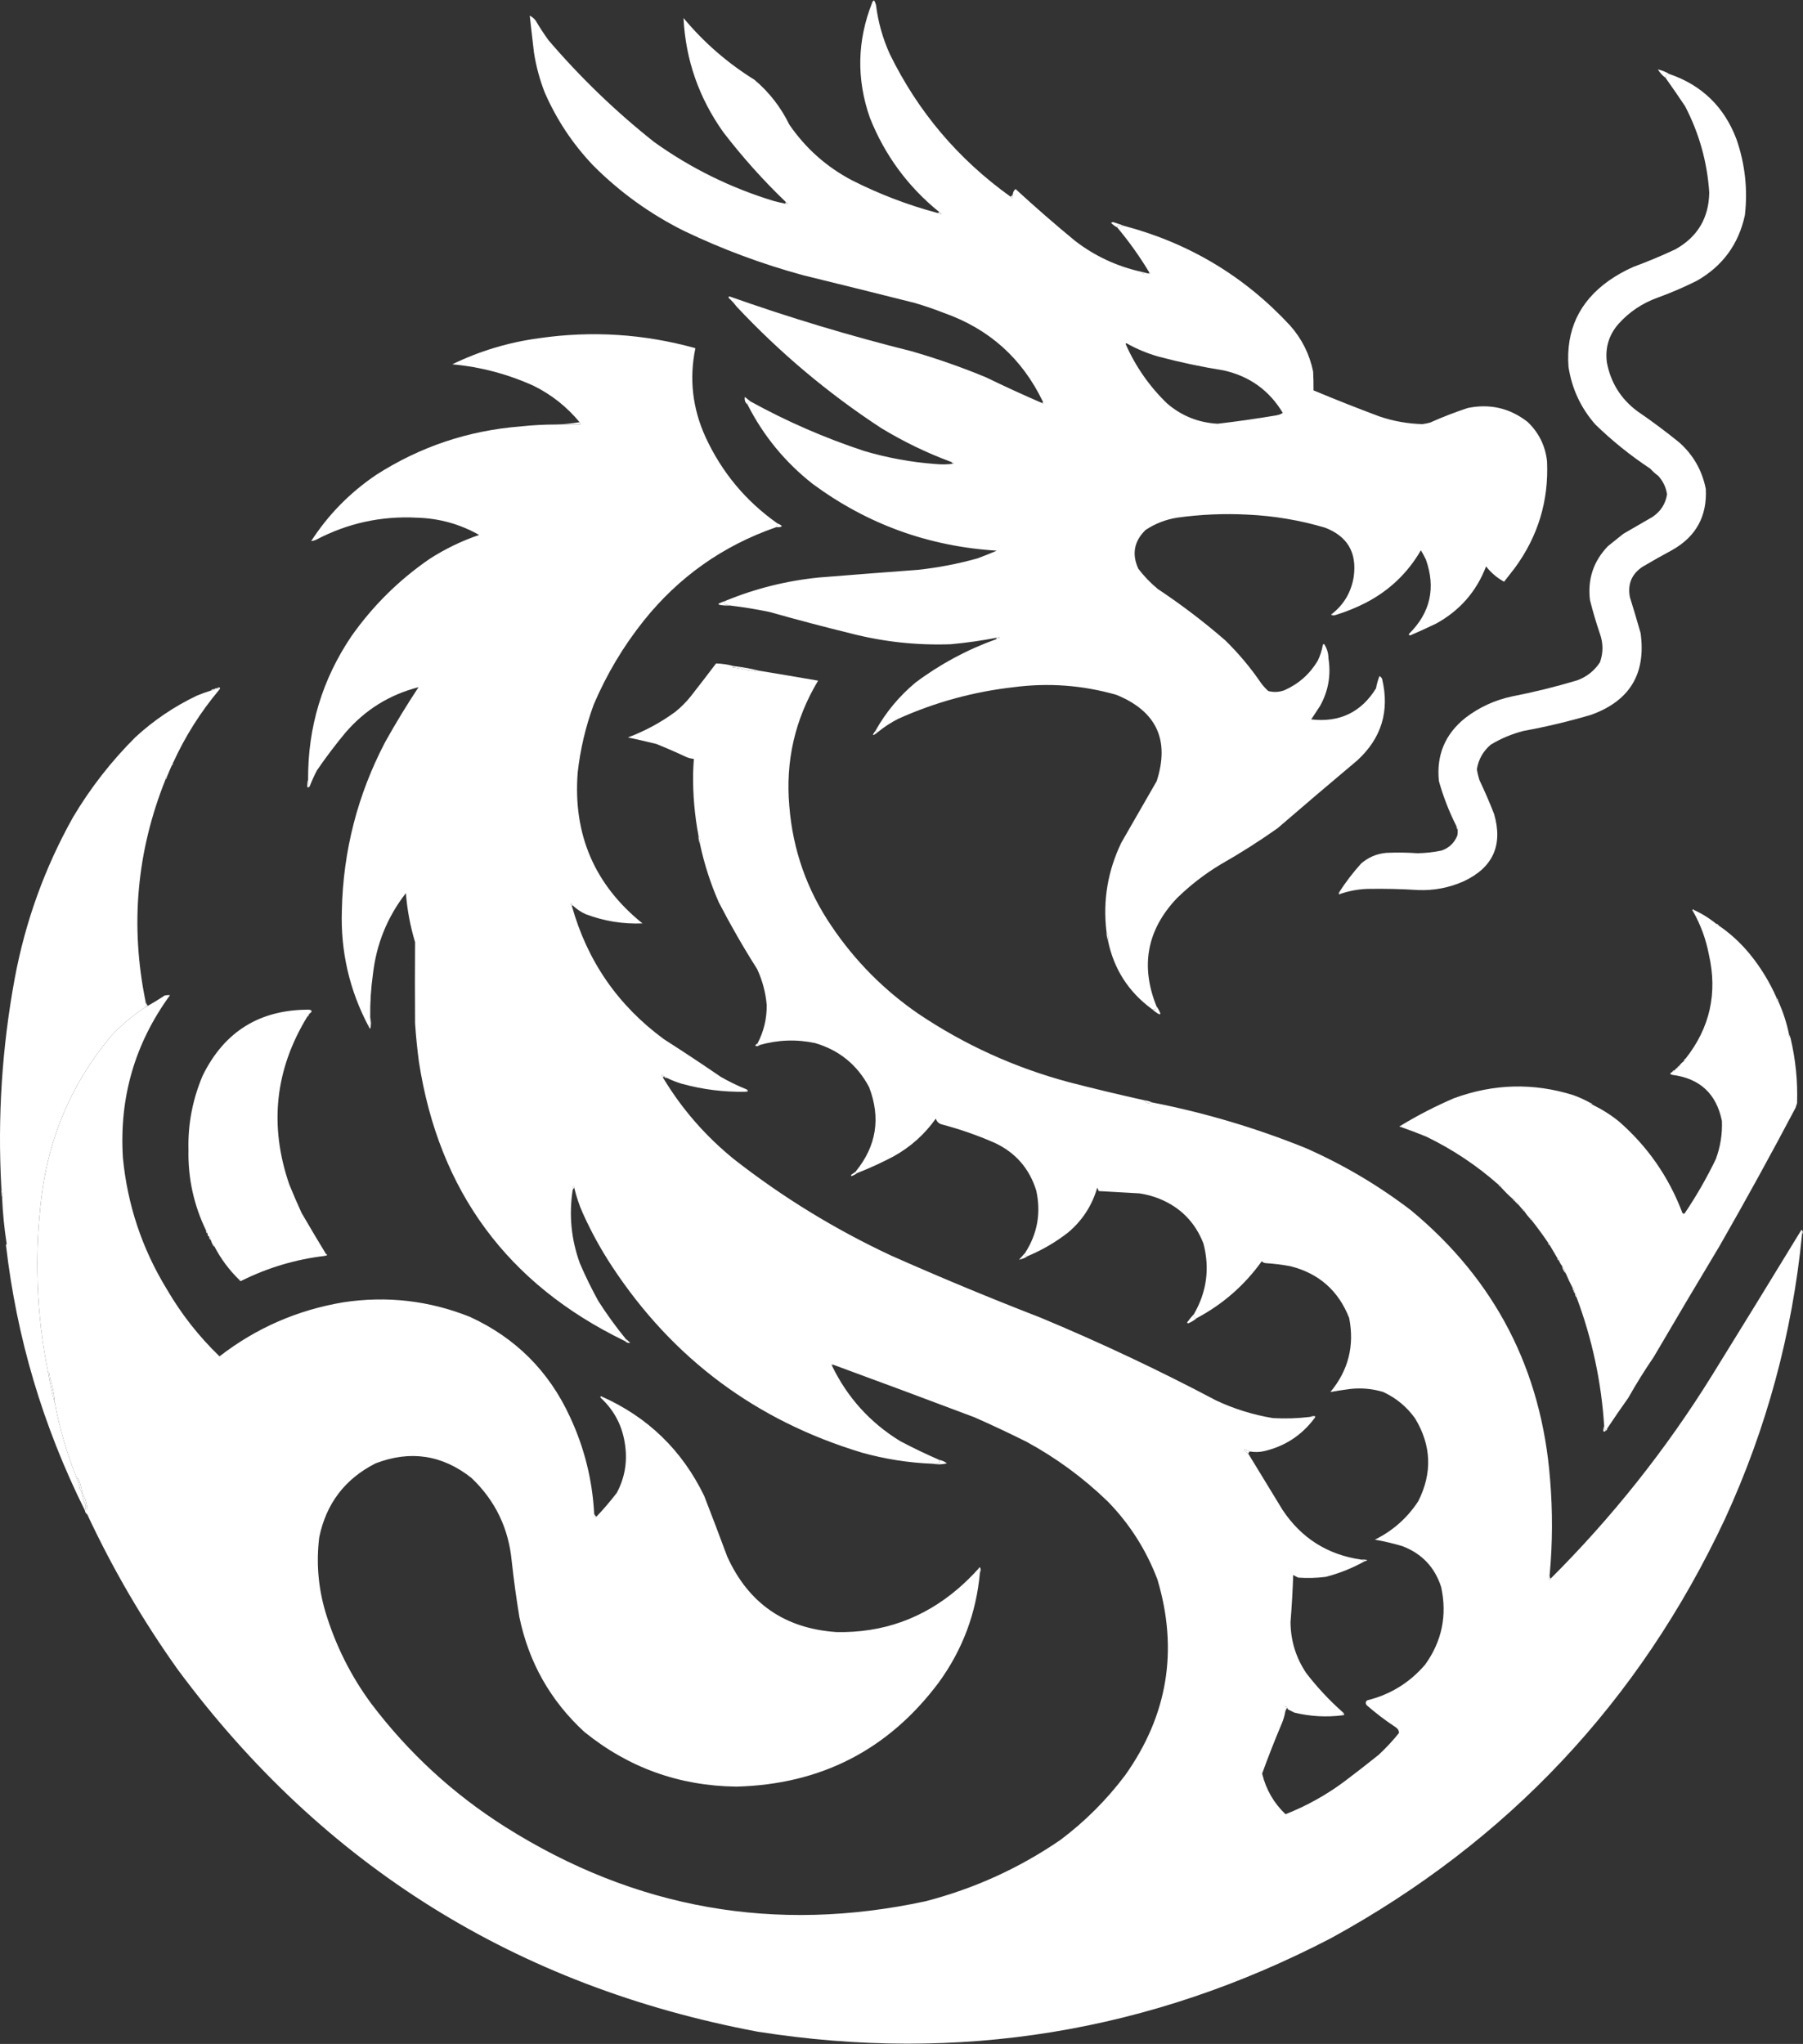 <svg width="2351" height="2665" viewBox="0 0 2351 2665" fill="none" xmlns="http://www.w3.org/2000/svg">
<rect x="0" y="0" width="2351" height="2665" fill="#333333" stroke="none"/>
<path fill-rule="evenodd" clip-rule="evenodd" d="M1317.75 256.5C1318.06 257.478 1318.73 258.145 1319.75 258.5C1320.72 256.604 1321.05 254.604 1320.75 252.5C1321.14 250.063 1322.3 248.063 1324.25 246.5C1349.49 269.746 1375.33 292.246 1401.75 314C1427.56 333.9 1456.56 347.4 1488.75 354.5C1489.05 355.15 1489.39 355.82 1489.75 356.5C1493.08 357.83 1496.42 357.83 1499.75 356.5C1499.63 355.89 1499.29 355.56 1498.75 355.5C1486.3 334.72 1472.3 315.05 1456.75 296.5C1457.28 292.971 1458.61 292.638 1460.75 295.5C1462.32 294.691 1463.99 294.357 1465.75 294.5C1550.71 317.05 1622.88 360.38 1682.25 424.5C1697.55 441.76 1707.55 461.76 1712.25 484.5C1712.66 492.81 1712.82 500.98 1712.75 509C1741.19 520.89 1769.86 532.22 1798.75 543C1816.95 549.17 1835.62 552.51 1854.75 553C1858.13 552.55 1861.46 551.88 1864.75 551C1880.76 543.83 1897.09 537.5 1913.75 532C1942.59 526.05 1968.59 532.05 1991.75 550C2006.5 564.01 2015 581.17 2017.25 601.5C2019.58 652.83 2005.58 699.17 1975.25 740.5C1970.58 746.5 1965.92 752.5 1961.25 758.5C1952.02 753.43 1944.19 746.77 1937.75 738.5C1925.24 771.18 1903.58 796.02 1872.75 813C1861.53 818.44 1850.2 823.61 1838.75 828.5C1837.32 828.27 1836.82 827.6 1837.25 826.5C1865.1 798.95 1872.43 766.62 1859.25 729.5C1857.25 725.35 1855.08 721.35 1852.75 717.5C1835.48 747.26 1811.48 770.1 1780.75 786C1768.52 792.24 1755.86 797.41 1742.75 801.5C1740.51 801.79 1738.51 801.46 1736.75 800.5C1752.57 788.1 1762.07 771.77 1765.25 751.5C1769.38 720.34 1756.88 699.17 1727.75 688C1694.79 678.24 1661.13 672.58 1626.75 671C1595.94 669.39 1565.27 670.73 1534.75 675C1519.89 677.4 1506.22 682.73 1493.75 691C1478.77 705.57 1475.6 722.4 1484.25 741.5C1491.71 751.3 1500.21 760.13 1509.75 768C1540.5 788.42 1569.84 810.75 1597.75 835C1615.13 852.04 1630.63 870.54 1644.25 890.5C1647.05 894.3 1650.21 897.8 1653.75 901C1660.81 902.89 1667.81 902.55 1674.75 900C1693.32 891.77 1707.82 878.93 1718.25 861.5C1721.34 855.15 1723.51 848.48 1724.75 841.5C1724.98 840.07 1725.65 839.57 1726.75 840C1730.35 845.57 1732.19 851.74 1732.25 858.5C1735.7 880.49 1732.03 901.16 1721.25 920.5C1717.42 926.33 1713.58 932.17 1709.75 938C1746.7 942.27 1774.87 928.77 1794.25 897.5C1795.22 891.95 1796.72 886.62 1798.75 881.5C1800.45 882.36 1801.61 883.7 1802.25 885.5C1812.13 927.32 1801.3 962.65 1769.75 991.5C1734.9 1020.76 1700.23 1050.26 1665.75 1080C1641.89 1096.85 1617.22 1112.52 1591.75 1127C1570.87 1139.54 1551.7 1154.37 1534.25 1171.5C1495.71 1212.39 1486.87 1259.06 1507.75 1311.5C1507.73 1315.96 1505.73 1317.29 1501.75 1315.5C1471.41 1293.17 1452.41 1263.5 1444.75 1226.5C1445.34 1222.03 1444.67 1218.03 1442.75 1214.5C1437.93 1174.1 1444.43 1135.43 1462.25 1098.5C1477.6 1071.8 1492.93 1045.13 1508.25 1018.5C1525.51 964.85 1508.01 927.35 1455.75 906C1411.82 893.39 1367.15 890.06 1321.75 896C1269.57 901.88 1219.57 915.54 1171.75 937C1162.04 941.85 1153.04 947.68 1144.75 954.5C1143.22 954.57 1142.22 953.91 1141.75 952.5C1155.14 928.59 1172.47 907.76 1193.75 890C1225.78 865.98 1260.78 847.15 1298.75 833.5C1300.67 833.21 1302.34 832.37 1303.75 831C1302.43 830.81 1301.1 830.97 1299.75 831.5C1279.9 835.31 1259.9 838.14 1239.75 840C1195.76 841.58 1152.42 836.92 1109.75 826C1074.25 817.29 1038.92 807.96 1003.75 798C986.518 794.41 969.188 791.57 951.748 789.5C949.278 788.68 946.608 788.18 943.748 788C944.828 786.67 945.498 785.17 945.748 783.5C984.868 767.39 1025.53 757.22 1067.75 753C1110.74 749.53 1153.74 746.2 1196.75 743C1223.18 740.18 1249.18 735.18 1274.75 728C1283.2 724.85 1291.53 721.52 1299.75 718C1210.93 712.51 1130.93 683.51 1059.75 631C1023.7 602.65 995.358 568.15 974.748 527.5C974.738 524.86 976.068 523.52 978.748 523.5C1026.01 549.54 1075.35 571.04 1126.75 588C1157.14 597.01 1188.14 602.68 1219.75 605C1227.93 605.82 1235.93 605.66 1243.75 604.5C1243.28 603.09 1242.28 602.43 1240.75 602.5C1208.71 590.65 1178.04 575.81 1148.75 558C1079.82 512.87 1016.98 460.04 960.248 399.5C957.288 395.53 953.948 391.87 950.248 388.5C949.658 387.52 949.988 386.85 951.248 386.5C1029.26 414.13 1108.42 437.96 1188.75 458C1221.74 467.55 1254.07 478.88 1285.75 492C1309.87 503.73 1334.2 514.9 1358.75 525.5C1359.55 526.88 1360.22 526.72 1360.75 525C1360.68 524.24 1360.35 523.74 1359.75 523.5C1332.68 467.26 1289.68 428.76 1230.75 408C1218.28 403.1 1205.62 398.77 1192.75 395C1144.46 382.84 1096.13 370.84 1047.75 359C993.948 344.4 941.948 325.07 891.748 301C847.598 279.003 808.098 250.503 773.248 215.5C746.718 187.614 725.718 155.947 710.248 120.5C703.708 103.68 699.038 86.346 696.248 68.5C694.418 52.491 692.578 36.491 690.748 20.5C693.608 21.834 696.108 23.834 698.248 26.5C703.518 35.437 709.188 44.103 715.248 52.5C756.918 101.177 802.758 145.344 852.748 185C900.338 219.128 952.338 244.794 1008.75 262C1013.73 263.33 1018.73 264.496 1023.75 265.5C1028.54 266.909 1028.87 266.242 1024.75 263.5C995.248 235.175 968.088 204.842 943.248 172.5C911.338 127.724 893.998 78.057 891.248 23.5C917.788 55.383 948.628 82.216 983.748 104C1003 120.256 1018.16 139.756 1029.25 162.5C1050.46 193.375 1077.62 217.541 1110.75 235C1146.37 253.035 1183.37 267.202 1221.75 277.5C1223.57 278.621 1225.57 279.121 1227.75 279C1226.88 277.955 1225.88 277.122 1224.75 276.5C1183.87 243.405 1153.7 202.405 1134.25 153.5C1116.62 103.066 1117.62 53.066 1137.25 3.5C1137.62 2.09 1138.45 1.09 1139.75 0.5C1140.87 2.369 1141.71 4.369 1142.25 6.5C1145 28.739 1151 50.073 1160.25 70.5C1197.03 145.69 1249.53 207.69 1317.75 256.5ZM1468.75 447.5C1481.96 454.97 1495.96 460.8 1510.75 465C1538.78 472.41 1567.11 478.41 1595.75 483C1629.47 490.58 1655.13 509.08 1672.75 538.5C1670.39 540.1 1667.73 541.1 1664.75 541.5C1639.18 545.81 1613.51 549.48 1587.75 552.5C1562.65 551.11 1540.65 542.27 1521.75 526C1498.69 503.72 1480.69 477.88 1467.75 448.5C1467.75 447.83 1468.08 447.5 1468.75 447.5Z" fill="white"/>
<path fill-rule="evenodd" clip-rule="evenodd" d="M2176.75 96.5C2173.42 96.5 2171.75 98.167 2171.75 101.5C2167.64 98.396 2164.31 94.729 2161.75 90.5C2167.13 91.734 2172.13 93.734 2176.75 96.5Z" fill="white"/>
<path fill-rule="evenodd" clip-rule="evenodd" d="M2176.75 96.5C2219.17 111.09 2248.34 139.423 2264.25 181.5C2275.42 213.713 2279.09 246.713 2275.25 280.5C2267.08 318.33 2246.25 346.83 2212.75 366C2196.2 374.3 2179.2 381.63 2161.75 388C2141.61 395.16 2124.44 406.66 2110.25 422.5C2097.83 436.85 2092.83 453.52 2095.25 472.5C2100.21 498.79 2113.37 519.95 2134.75 536C2153.65 548.9 2171.98 562.56 2189.75 577C2207.98 593.25 2219.48 613.42 2224.25 637.5C2226.08 672.99 2211.58 699.49 2180.75 717C2167.59 724.08 2154.59 731.41 2141.75 739C2127.62 748.45 2122.12 761.61 2125.25 778.5C2130.12 794.11 2134.79 809.77 2139.25 825.5C2146.54 878.41 2125.04 913.91 2074.75 932C2045.8 940.57 2016.47 947.57 1986.75 953C1971.47 956.87 1957.13 962.87 1943.75 971C1933.84 979.49 1927.84 990.15 1925.75 1003C1926.54 1007.93 1927.7 1012.76 1929.25 1017.5C1936.13 1031.93 1942.47 1046.6 1948.25 1061.5C1959.92 1101.98 1946.75 1131.15 1908.75 1149C1889.82 1157.45 1869.98 1161.29 1849.25 1160.5C1827.1 1159.1 1804.93 1158.6 1782.75 1159C1770.74 1159.46 1759.07 1161.62 1747.75 1165.5C1746.85 1164.79 1746.51 1163.79 1746.75 1162.5C1755.1 1149.64 1764.43 1137.47 1774.75 1126C1784.21 1117.77 1795.21 1113.1 1807.75 1112C1821.26 1111.4 1834.76 1111.57 1848.25 1112.5C1858.87 1112.35 1869.37 1111.19 1879.75 1109C1889.49 1105.59 1896.33 1099.09 1900.25 1089.5C1900.75 1087.19 1900.91 1084.86 1900.75 1082.5C1901.22 1079.92 1900.56 1077.92 1898.75 1076.5C1889.39 1057.92 1881.89 1038.59 1876.25 1018.5C1872.76 984.65 1884.26 957.15 1910.75 936C1928.89 922.1 1949.22 912.77 1971.75 908C2000.44 902.41 2028.77 895.41 2056.75 887C2069.2 882.37 2079.04 874.54 2086.25 863.5C2090.6 851.21 2090.6 838.87 2086.25 826.5C2081.31 812.02 2076.98 797.35 2073.25 782.5C2069.91 755.19 2077.74 731.69 2096.75 712C2103.42 706.67 2110.08 701.33 2116.75 696C2129.42 688.67 2142.08 681.33 2154.75 674C2165.39 666.88 2171.72 657.04 2173.75 644.5C2172.32 635.31 2168.49 627.31 2162.25 620.5C2158.47 617.68 2154.97 614.52 2151.75 611C2126.18 594.11 2102.35 574.95 2080.25 553.5C2061.33 531.98 2049.66 506.98 2045.25 478.5C2041.62 430.94 2059.12 393.44 2097.75 366C2107.77 358.99 2118.44 352.99 2129.75 348C2148.44 341.11 2166.78 333.44 2184.75 325C2213.56 308.83 2228.23 284.165 2228.75 251C2226.11 211.269 2215.61 173.769 2197.25 138.5C2188.92 126.011 2180.42 113.678 2171.75 101.5C2171.75 98.167 2173.42 96.5 2176.75 96.5Z" fill="white"/>
<path fill-rule="evenodd" clip-rule="evenodd" d="M1320.75 252.5C1321.05 254.604 1320.72 256.604 1319.75 258.5C1318.73 258.145 1318.06 257.478 1317.75 256.5C1319.23 255.552 1320.23 254.219 1320.75 252.5Z" fill="white"/>
<path fill-rule="evenodd" clip-rule="evenodd" d="M1024.75 263.5C1028.87 266.242 1028.54 266.909 1023.75 265.5C1024.08 264.833 1024.42 264.167 1024.75 263.5Z" fill="white"/>
<path fill-rule="evenodd" clip-rule="evenodd" d="M1224.75 276.5C1225.88 277.122 1226.88 277.955 1227.75 279C1225.57 279.121 1223.57 278.621 1221.75 277.5C1223.04 277.737 1224.04 277.404 1224.75 276.5Z" fill="white"/>
<path fill-rule="evenodd" clip-rule="evenodd" d="M1465.75 294.5C1463.99 294.357 1462.32 294.691 1460.75 295.5C1458.61 292.638 1457.28 292.971 1456.75 296.5C1453.72 294.984 1451.05 292.984 1448.75 290.5C1449.58 290.167 1450.42 289.833 1451.25 289.5C1456.22 291.084 1461.05 292.751 1465.75 294.5Z" fill="white"/>
<path fill-rule="evenodd" clip-rule="evenodd" d="M1488.75 354.5C1491.4 355.16 1494.07 355.83 1496.75 356.5C1497.67 356.46 1498.33 356.12 1498.75 355.5C1499.29 355.56 1499.63 355.89 1499.75 356.5C1496.42 357.83 1493.08 357.83 1489.75 356.5C1489.39 355.82 1489.05 355.15 1488.75 354.5Z" fill="white"/>
<path fill-rule="evenodd" clip-rule="evenodd" d="M1013.75 682.5C1013.86 684.51 1013.19 686.18 1011.75 687.5C942.488 711.6 884.988 752.27 839.248 809.5C812.738 842.74 791.078 879.07 774.248 918.5C763.628 947.32 756.628 976.98 753.248 1007.5C747.108 1088.17 775.278 1153.67 837.748 1204C812.498 1205.05 787.828 1201.05 763.748 1192C757.358 1189.09 751.688 1185.25 746.748 1180.5C746.248 1178.92 745.248 1178.42 743.748 1179C744.318 1179.99 744.978 1180.83 745.748 1181.5C765.828 1253.17 805.828 1311 865.748 1355C890.688 1370.94 915.348 1387.27 939.748 1404C950.708 1410.31 962.048 1415.81 973.748 1420.5C973.468 1421.78 972.798 1422.78 971.748 1423.5C943.568 1424.02 915.898 1420.52 888.748 1413C882.168 1411.04 875.828 1408.54 869.748 1405.5C868.738 1404.33 867.398 1403.66 865.748 1403.5C863.398 1400.62 862.568 1400.96 863.248 1404.5C863.628 1405.06 864.128 1405.39 864.748 1405.5C889.348 1446.29 920.348 1481.79 957.748 1512C1020.77 1561.21 1088.77 1602.87 1161.75 1637C1226.1 1665.56 1291.1 1692.56 1356.75 1718C1434.78 1750.52 1511.11 1786.52 1585.75 1826C1609.35 1837.09 1634.01 1844.75 1659.75 1849C1675.81 1849.92 1691.81 1849.42 1707.75 1847.5C1710.33 1847.03 1712.33 1847.69 1713.75 1849.5C1697.27 1871.46 1675.6 1885.62 1648.75 1892C1642.38 1893.48 1636.05 1893.64 1629.75 1892.5C1620.3 1888.28 1619.64 1889.28 1627.75 1895.5C1642.57 1919.81 1657.41 1944.14 1672.25 1968.5C1696.68 2005.41 1730.85 2027.08 1774.75 2033.5C1776.42 2034.17 1778.08 2034.83 1779.75 2035.5C1763.64 2044.55 1746.64 2051.39 1728.75 2056C1716.79 2057.53 1704.79 2057.87 1692.75 2057C1690.5 2055.96 1688.34 2054.79 1686.25 2053.5C1685.57 2074.03 1684.4 2094.53 1682.75 2115C1682.94 2139.25 1689.78 2161.41 1703.25 2181.5C1717.23 2199.65 1732.73 2216.31 1749.75 2231.5C1750.29 2233.12 1750.62 2234.78 1750.75 2236.5C1729.56 2239.23 1708.56 2238.06 1687.75 2233C1685.08 2231.67 1682.42 2230.33 1679.75 2229C1679 2228.33 1678.66 2227.5 1678.75 2226.5C1678.04 2225.6 1677.04 2225.26 1675.75 2225.5C1675.75 2227.83 1675.75 2230.17 1675.75 2232.5C1674.84 2237.65 1673.34 2242.65 1671.25 2247.5C1662.19 2268.95 1653.69 2290.62 1645.75 2312.5C1650.8 2333.32 1660.96 2350.99 1676.25 2365.5C1703.72 2354.66 1729.22 2340.49 1752.75 2323C1767.93 2311.57 1782.93 2299.91 1797.75 2288C1807.32 2279.1 1816.15 2269.6 1824.25 2259.5C1824.16 2256.36 1822.66 2253.86 1819.75 2252C1806.62 2243.35 1794.12 2233.85 1782.25 2223.5C1780.23 2221.03 1780.39 2218.86 1782.75 2217C1812.93 2209.5 1838.09 2194 1858.25 2170.5C1880.16 2140.04 1887.16 2106.37 1879.25 2069.5C1871 2043.58 1854.17 2025.75 1828.75 2016C1816.9 2012.46 1804.9 2009.63 1792.75 2007.5C1816.15 1995.93 1834.98 1979.27 1849.25 1957.5C1867.85 1920.74 1866.51 1884.74 1845.25 1849.5C1834.44 1834.35 1820.6 1822.85 1803.75 1815C1789.73 1810.74 1775.39 1809.4 1760.75 1811C1751.98 1812.13 1743.31 1813.46 1734.75 1815C1758.16 1786.87 1766.33 1754.7 1759.25 1718.5C1745.29 1682.87 1719.79 1660.37 1682.75 1651C1672.17 1649.01 1661.5 1647.68 1650.75 1647C1648.52 1646.88 1646.69 1646.05 1645.25 1644.5C1622.85 1675.73 1594.68 1700.4 1560.75 1718.5C1556.96 1718.41 1555.63 1716.74 1556.75 1713.5C1573.5 1684.62 1577.66 1653.95 1569.25 1621.5C1558.51 1593.75 1539.34 1574.25 1511.75 1563C1503.35 1559.64 1494.68 1557.31 1485.75 1556C1468.07 1555.05 1450.41 1554.05 1432.75 1553C1432.16 1551.49 1431.49 1549.99 1430.75 1548.5C1423.99 1571.85 1411.33 1591.35 1392.75 1607C1376.81 1619.42 1359.48 1629.59 1340.75 1637.5C1336.78 1638.2 1335.45 1636.87 1336.75 1633.5C1352.74 1608.62 1357.57 1581.62 1351.25 1552.5C1342.34 1523.59 1324.17 1502.75 1296.75 1490C1274.39 1480.21 1251.39 1472.21 1227.75 1466C1223.92 1464.83 1221.42 1462.33 1220.25 1458.5C1205.53 1479.22 1187.03 1495.72 1164.75 1508C1149.43 1516.05 1133.76 1523.21 1117.75 1529.5C1116.42 1529.5 1115.75 1528.83 1115.75 1527.5C1142.85 1494.33 1148.68 1457.66 1133.25 1417.5C1117.86 1388.45 1094.36 1369.29 1062.75 1360C1038.55 1354.91 1014.55 1355.74 990.748 1362.5C989.068 1362.71 988.068 1362.05 987.748 1360.5C995.928 1344.94 999.928 1328.28 999.748 1310.5C998.338 1294.1 994.168 1278.43 987.248 1263.5C969.308 1235.28 952.638 1206.28 937.248 1176.5C926.488 1151.98 918.318 1126.65 912.748 1100.5C913.328 1096.35 912.658 1092.68 910.748 1089.5C905.758 1063.05 903.418 1036.22 903.748 1009C903.938 1002.49 904.268 995.99 904.748 989.5C901.298 989.19 897.968 988.35 894.748 987C881.918 980.94 868.918 975.28 855.748 970C843.368 966.94 831.038 964.11 818.748 961.5C840.948 953.23 861.608 942.07 880.748 928C887.918 922.17 894.418 915.67 900.248 908.5C911.538 894.09 922.698 879.59 933.748 865C941.638 865.32 949.298 866.48 956.748 868.5C956.328 869.22 955.668 869.72 954.748 870C957.618 870.31 960.448 870.81 963.248 871.5C965.128 869.88 966.458 870.21 967.248 872.5C968.138 871.92 969.138 871.59 970.248 871.5C972.088 873.24 974.928 874.24 978.748 874.5C980.138 874.38 981.478 874.05 982.748 873.5C983.078 874.17 983.418 874.83 983.748 875.5C985.658 874.65 987.658 874.32 989.748 874.5C1015.71 878.77 1041.38 883.1 1066.75 887.5C1036.49 937.96 1023.99 992.62 1029.25 1051.5C1033.89 1108.43 1052.22 1160.43 1084.25 1207.5C1114.85 1252.89 1152.68 1291.05 1197.75 1322C1257.97 1362.43 1323.3 1392.1 1393.75 1411C1426.3 1419.41 1458.97 1427.24 1491.75 1434.5C1493.56 1436.94 1495.73 1438.27 1498.25 1438.5C1499.61 1437.62 1501.11 1437.29 1502.75 1437.5C1571.35 1450.98 1638.01 1470.81 1702.75 1497C1751.85 1518.7 1797.51 1545.7 1839.75 1578C1949.69 1669.02 2010.19 1786.19 2021.25 1929.5C2024.64 1970.52 2024.47 2011.52 2020.75 2052.5C2019.62 2054.97 2019.45 2057.63 2020.25 2060.5C2020.97 2059.96 2021.47 2059.29 2021.75 2058.5C2102.27 1978.18 2172.43 1889.84 2232.25 1793.5C2270.98 1730.95 2309.48 1668.28 2347.75 1605.5C2349.43 1606.18 2350.09 1607.52 2349.75 1609.5C2336.99 1738.87 2303.49 1862.54 2249.25 1980.5C2137.56 2218.52 1966.39 2400.69 1735.75 2527C1499.96 2649.75 1250.63 2690.42 987.748 2649C673.488 2589.89 421.648 2432.72 232.248 2177.5C186.608 2113.58 147.108 2045.91 113.748 1974.5C114.278 1963.96 111.948 1954.3 106.748 1945.5C106.748 1945.17 106.748 1944.83 106.748 1944.5C105.973 1939.83 104.807 1935.16 103.248 1930.5C102.508 1928.68 101.341 1927.35 99.748 1926.5C87.31 1895.42 77.977 1863.42 71.748 1830.5C71.041 1821.35 69.541 1812.35 67.248 1803.5C65.72 1799.36 64.72 1795.03 64.248 1790.5C63.865 1789.94 63.365 1789.61 62.748 1789.5C47.367 1713.45 44.534 1636.79 54.248 1559.5C64.138 1481.09 94.138 1411.76 144.248 1351.5C158.158 1336.41 173.658 1323.41 190.748 1312.5C191.738 1312.67 192.408 1312.34 192.748 1311.5C200.218 1307.26 207.558 1302.76 214.748 1298C217.058 1297.5 219.388 1297.34 221.748 1297.5C175.838 1360.44 155.338 1431.1 160.248 1509.5C166.178 1570.92 185.178 1627.92 217.248 1680.5C236.128 1713.05 259.128 1742.38 286.248 1768.5C333.948 1731.58 387.778 1708.08 447.748 1698C504.528 1689.42 559.528 1695.75 612.748 1717C672.358 1744.4 715.858 1787.9 743.248 1847.5C761.898 1887.45 772.398 1929.45 774.748 1973.5C774.748 1975.17 774.748 1976.83 774.748 1978.5C776.038 1978.74 777.038 1978.4 777.748 1977.5C787.118 1967.63 795.958 1957.29 804.248 1946.5C814.408 1927.38 818.078 1907.05 815.248 1885.5C812.208 1860.42 801.538 1839.42 783.248 1822.5C782.558 1821.67 782.728 1821 783.748 1820.5C844.468 1847.38 889.298 1890.72 918.248 1950.5C928.448 1976.76 938.448 2003.09 948.248 2029.5C975.958 2090.63 1023.46 2123.46 1090.75 2128C1151.15 2129.2 1204.15 2110.2 1249.75 2071C1258.95 2062.97 1267.62 2054.47 1275.75 2045.5C1277.51 2046.55 1278.17 2048.22 1277.75 2050.5C1273.03 2103.17 1255.2 2150.84 1224.25 2193.5C1158.65 2281.31 1070.65 2326.64 960.248 2329.5C885.538 2328.6 819.368 2304.77 761.748 2258C717.668 2217.35 689.498 2167.52 677.248 2108.5C673.258 2084.26 669.928 2059.92 667.248 2035.5C663.208 1992.6 645.708 1956.43 614.748 1927C576.778 1896.95 535.108 1890.62 489.748 1908C449.808 1928.29 425.308 1960.45 416.248 2004.5C412.238 2037.35 414.908 2069.68 424.248 2101.5C437.398 2145.13 457.398 2185.13 484.248 2221.5C532.848 2285.66 591.008 2339.16 658.748 2382C828.058 2488.86 1010.72 2521.19 1206.75 2479C1270.28 2462.56 1328.94 2435.9 1382.75 2399C1414.92 2374.83 1443.08 2346.67 1467.25 2314.5C1522.64 2236.46 1536.64 2151.46 1509.25 2059.5C1494.62 2020.89 1472.96 1986.89 1444.25 1957.5C1412.59 1926.92 1377.42 1901.08 1338.75 1880C1316.36 1868.8 1293.69 1858.14 1270.75 1848C1209.5 1824.87 1148.17 1802.04 1086.75 1779.5C1085.86 1778.22 1084.86 1778.22 1083.75 1779.5C1083.87 1780.11 1084.21 1780.44 1084.75 1780.5C1104.77 1822.02 1134.43 1854.85 1173.75 1879C1190.52 1887.86 1207.52 1896.02 1224.75 1903.5C1224.75 1904.83 1224.75 1906.17 1224.75 1907.5C1223.95 1908.67 1220.95 1909.01 1215.75 1908.5C1184.52 1907.24 1153.85 1902.41 1123.75 1894C985.778 1852.31 877.278 1771.48 798.248 1651.5C783.788 1629.59 771.128 1606.59 760.248 1582.5C755.318 1571.53 751.478 1560.2 748.748 1548.5C748.858 1546.62 748.358 1546.29 747.248 1547.5C746.758 1548.79 746.588 1550.13 746.748 1551.5C741.678 1584.34 744.838 1616.34 756.248 1647.5C763.448 1664.23 771.448 1680.57 780.248 1696.5C791.168 1713.57 802.998 1729.9 815.748 1745.5C815.658 1746.5 815.998 1747.33 816.748 1748C816.158 1748.46 815.488 1748.63 814.748 1748.5C661.828 1674.47 572.328 1553.13 546.248 1384.5C544.038 1367.89 542.378 1351.22 541.248 1334.5C540.998 1299.16 540.998 1263.83 541.248 1228.5C534.938 1207.6 530.938 1186.27 529.248 1164.5C505.008 1195.67 490.678 1231 486.248 1270.5C483.648 1289.08 482.478 1307.75 482.748 1326.5C483.338 1330.97 482.668 1334.97 480.748 1338.5C455.668 1291.25 443.998 1240.75 445.748 1187C447.448 1109.37 466.278 1036.21 502.248 967.5C515.868 943.08 530.368 919.25 545.748 896C507.728 905.77 475.898 925.6 450.248 955.5C437.148 971.27 424.808 987.6 413.248 1004.5C409.618 1011.42 406.458 1018.42 403.748 1025.5C401.858 1023.01 401.198 1020.01 401.748 1016.5C401.328 948.25 420.168 885.92 458.248 829.5C486.128 789.96 519.958 756.46 559.748 729C580.078 715.84 601.748 705.34 624.748 697.5C599.668 683.31 572.668 675.81 543.748 675C497.028 672.54 453.028 682.21 411.748 704C409.808 704.81 407.808 705.31 405.748 705.5C428.108 670.97 456.438 642.14 490.748 619C547.978 582.35 610.648 561.35 678.748 556C694.038 554.36 709.378 553.53 724.748 553.5C735.418 553.5 746.078 553.5 756.748 553.5C756.988 552.21 756.648 551.21 755.748 550.5C739.148 530.41 719.148 514.57 695.748 503C661.878 487.7 626.548 478.37 589.748 475C625.518 457.64 663.188 446.3 702.748 441C771.678 431 839.678 435.33 906.748 454C898.458 494.01 902.958 532.84 920.248 570.5C941.498 616.24 972.668 653.57 1013.75 682.5Z" fill="white"/>
<path fill-rule="evenodd" clip-rule="evenodd" d="M1468.75 447.5C1468.08 447.5 1467.75 447.83 1467.75 448.5C1465.5 446.67 1464.33 444.34 1464.25 441.5C1466 443.35 1467.5 445.35 1468.75 447.5Z" fill="white"/>
<path fill-rule="evenodd" clip-rule="evenodd" d="M978.748 523.5C976.068 523.52 974.738 524.86 974.748 527.5C971.618 524.9 970.448 521.57 971.248 517.5C973.728 519.64 976.228 521.64 978.748 523.5Z" fill="white"/>
<path fill-rule="evenodd" clip-rule="evenodd" d="M1359.75 523.5C1360.35 523.74 1360.68 524.24 1360.75 525C1360.22 526.72 1359.55 526.88 1358.75 525.5C1359.59 525.16 1359.92 524.49 1359.75 523.5Z" fill="white"/>
<path fill-rule="evenodd" clip-rule="evenodd" d="M1672.75 538.5C1673.52 539.17 1674.18 540.01 1674.75 541C1671.43 541.5 1668.1 541.67 1664.75 541.5C1667.73 541.1 1670.39 540.1 1672.75 538.5Z" fill="white"/>
<path fill-rule="evenodd" clip-rule="evenodd" d="M755.748 550.5C756.648 551.21 756.988 552.21 756.748 553.5C746.078 553.5 735.418 553.5 724.748 553.5C735.288 553.16 745.618 552.16 755.748 550.5Z" fill="white"/>
<path fill-rule="evenodd" clip-rule="evenodd" d="M1240.75 602.5C1242.28 602.43 1243.28 603.09 1243.75 604.5C1242.22 604.57 1241.22 603.91 1240.75 602.5Z" fill="white"/>
<path fill-rule="evenodd" clip-rule="evenodd" d="M1013.75 682.5C1021.73 685.79 1021.06 687.45 1011.75 687.5C1013.19 686.18 1013.86 684.51 1013.75 682.5Z" fill="white"/>
<path fill-rule="evenodd" clip-rule="evenodd" d="M945.748 783.5C945.498 785.17 944.828 786.67 943.748 788C946.608 788.18 949.278 788.68 951.748 789.5C947.018 789.78 942.348 789.44 937.748 788.5C936.478 787.64 936.638 786.97 938.248 786.5C940.708 785.35 943.208 784.35 945.748 783.5Z" fill="white"/>
<path fill-rule="evenodd" clip-rule="evenodd" d="M1736.75 800.5C1738.51 801.46 1740.51 801.79 1742.75 801.5C1740.56 802.8 1738.22 802.8 1735.75 801.5C1735.87 800.89 1736.21 800.56 1736.75 800.5Z" fill="white"/>
<path fill-rule="evenodd" clip-rule="evenodd" d="M1298.75 833.5C1299.08 832.83 1299.42 832.17 1299.75 831.5C1301.1 830.97 1302.43 830.81 1303.75 831C1302.34 832.37 1300.67 833.21 1298.75 833.5Z" fill="white"/>
<path fill-rule="evenodd" clip-rule="evenodd" d="M956.748 868.5C968.008 869.76 979.008 871.76 989.748 874.5C987.658 874.32 985.658 874.65 983.748 875.5C983.418 874.83 983.078 874.17 982.748 873.5C981.478 874.05 980.138 874.38 978.748 874.5C974.928 874.24 972.088 873.24 970.248 871.5C969.138 871.59 968.138 871.92 967.248 872.5C966.458 870.21 965.128 869.88 963.248 871.5C960.448 870.81 957.618 870.31 954.748 870C955.668 869.72 956.328 869.22 956.748 868.5Z" fill="white"/>
<path fill-rule="evenodd" clip-rule="evenodd" d="M282.748 897.5C284.428 897.29 285.428 897.95 285.748 899.5C261.458 928.4 241.458 960.07 225.748 994.5C224.148 995.29 223.478 996.62 223.748 998.5C221.708 1003.23 219.708 1007.9 217.748 1012.5C216.148 1013.29 215.478 1014.62 215.748 1016.5C178.228 1110.21 169.558 1206.55 189.748 1305.5C189.548 1307.95 189.878 1310.28 190.748 1312.5C173.658 1323.41 158.158 1336.41 144.248 1351.5C94.138 1411.76 64.138 1481.09 54.248 1559.5C44.534 1636.79 47.367 1713.45 62.748 1789.5C64.989 1803.45 67.989 1817.12 71.748 1830.5C77.977 1863.42 87.31 1895.42 99.748 1926.5C101.741 1931.32 103.241 1936.32 104.248 1941.5C104.625 1942.94 105.458 1943.94 106.748 1944.5C106.748 1944.83 106.748 1945.17 106.748 1945.5C107.33 1951.08 108.83 1956.41 111.248 1961.5C112.048 1964.37 111.878 1967.03 110.748 1969.5C55.956 1859.66 21.622 1744.16 7.748 1623C8.081 1622.67 8.415 1622.33 8.748 1622C5.605 1601.99 3.605 1581.83 2.748 1561.5C3.387 1560.9 3.72 1560.07 3.748 1559C3.276 1555.32 2.61 1551.82 1.748 1548.5C-3.284 1456.88 2.55 1365.88 19.248 1275.5C33.121 1201.2 58.454 1131.2 95.248 1065.5C117.948 1027.32 145.118 992.48 176.748 961C200.648 939.04 227.318 921.04 256.748 907C262.668 904.53 268.668 902.37 274.748 900.5C276.798 900.6 278.468 899.93 279.748 898.5C280.458 897.6 281.458 897.26 282.748 897.5Z" fill="white"/>
<path fill-rule="evenodd" clip-rule="evenodd" d="M282.748 897.5C283.818 896.57 285.148 896.23 286.748 896.5C286.988 897.79 286.648 898.79 285.748 899.5C285.428 897.95 284.428 897.29 282.748 897.5Z" fill="white"/>
<path fill-rule="evenodd" clip-rule="evenodd" d="M279.748 898.5C278.468 899.93 276.798 900.6 274.748 900.5C276.028 899.07 277.698 898.4 279.748 898.5Z" fill="white"/>
<path fill-rule="evenodd" clip-rule="evenodd" d="M1141.75 952.5C1142.22 953.91 1143.22 954.57 1144.75 954.5C1137.37 960.32 1136.37 959.66 1141.75 952.5Z" fill="white"/>
<path fill-rule="evenodd" clip-rule="evenodd" d="M225.748 994.5C225.588 996.15 224.918 997.49 223.748 998.5C223.478 996.62 224.148 995.29 225.748 994.5Z" fill="white"/>
<path fill-rule="evenodd" clip-rule="evenodd" d="M217.748 1012.5C217.588 1014.15 216.918 1015.49 215.748 1016.5C215.478 1014.62 216.148 1013.29 217.748 1012.5Z" fill="white"/>
<path fill-rule="evenodd" clip-rule="evenodd" d="M401.748 1016.5C401.198 1020.01 401.858 1023.01 403.748 1025.5C403.038 1026.4 402.038 1026.74 400.748 1026.5C400.438 1022.96 400.768 1019.62 401.748 1016.5Z" fill="white"/>
<path fill-rule="evenodd" clip-rule="evenodd" d="M1898.75 1076.5C1900.56 1077.92 1901.22 1079.92 1900.75 1082.5C1899.79 1080.7 1899.13 1078.7 1898.75 1076.5Z" fill="white"/>
<path fill-rule="evenodd" clip-rule="evenodd" d="M910.748 1089.5C912.658 1092.68 913.328 1096.35 912.748 1100.5C911.348 1097.09 910.678 1093.42 910.748 1089.5Z" fill="white"/>
<path fill-rule="evenodd" clip-rule="evenodd" d="M1746.75 1162.5C1746.51 1163.79 1746.85 1164.79 1747.75 1165.5C1746.78 1166.75 1746.11 1166.42 1745.75 1164.5C1745.79 1163.58 1746.13 1162.92 1746.75 1162.5Z" fill="white"/>
<path fill-rule="evenodd" clip-rule="evenodd" d="M746.748 1180.5C746.078 1180.5 745.748 1180.83 745.748 1181.5C744.978 1180.83 744.318 1179.99 743.748 1179C745.248 1178.42 746.248 1178.92 746.748 1180.5Z" fill="white"/>
<path fill-rule="evenodd" clip-rule="evenodd" d="M2208.75 1186.5C2208.92 1187.49 2208.59 1188.16 2207.75 1188.5C2206.47 1187.61 2206.47 1186.61 2207.75 1185.5C2208.36 1185.62 2208.69 1185.96 2208.75 1186.5Z" fill="white"/>
<path fill-rule="evenodd" clip-rule="evenodd" d="M2208.75 1186.5C2219.26 1191.25 2228.93 1197.25 2237.75 1204.5C2238.22 1205.91 2239.22 1206.57 2240.75 1206.5C2255.91 1216.82 2269.41 1229.15 2281.25 1243.5C2295.72 1261.15 2307.55 1280.49 2316.75 1301.5C2316.48 1303.38 2317.15 1304.71 2318.75 1305.5C2324.99 1319.22 2329.66 1333.55 2332.75 1348.5C2332.33 1350.78 2332.99 1352.45 2334.75 1353.5C2341.39 1381.45 2344.22 1409.78 2343.25 1438.5C2342.58 1440.5 2341.92 1442.5 2341.25 1444.5C2309.28 1505.11 2276.28 1565.11 2242.25 1624.5C2213.33 1672.67 2184.66 1721 2156.25 1769.5C2144.5 1786.66 2133.5 1804.33 2123.25 1822.5C2113.83 1835.74 2104.66 1849.07 2095.75 1862.5C2094.34 1862.97 2093.68 1863.97 2093.75 1865.5C2091.94 1864.08 2091.28 1862.08 2091.75 1859.5C2088.07 1801.75 2076.07 1745.75 2055.75 1691.5C2055.85 1689.45 2055.18 1687.78 2053.75 1686.5C2054.02 1684.62 2053.35 1683.29 2051.75 1682.5C2053.06 1681.11 2052.73 1680.11 2050.75 1679.5C2047.51 1673.36 2044.51 1667.02 2041.75 1660.5C2040.59 1656.85 2038.92 1653.52 2036.75 1650.5C2035.05 1648.43 2033.72 1646.1 2032.75 1643.5C2032.96 1641.82 2032.3 1640.82 2030.75 1640.5C2027.39 1634.82 2024.06 1629.15 2020.75 1623.5C2020.82 1621.97 2020.16 1620.97 2018.75 1620.5C2011.8 1610.22 2004.47 1600.22 1996.75 1590.5C1996.75 1589.17 1996.08 1588.5 1994.75 1588.5C1992.18 1585.68 1989.84 1582.68 1987.75 1579.5C1987.75 1578.17 1987.08 1577.5 1985.75 1577.5C1983.78 1575.19 1981.78 1572.86 1979.75 1570.5C1979.75 1568.5 1978.75 1567.5 1976.75 1567.5C1976.08 1567.5 1975.75 1567.17 1975.75 1566.5C1975.75 1564.5 1974.75 1563.5 1972.75 1563.5C1967.08 1558.5 1961.75 1553.17 1956.75 1547.5C1956.75 1545.5 1955.75 1544.5 1953.75 1544.5C1925.37 1519.46 1894.03 1498.62 1859.75 1482C1848.77 1477.51 1837.77 1473.34 1826.75 1469.5C1826.75 1468.83 1826.75 1468.17 1826.75 1467.5C1848.81 1454.13 1871.81 1442.3 1895.75 1432C1947.61 1412.92 1999.61 1411.58 2051.75 1428C2059.01 1430.63 2066.01 1433.8 2072.75 1437.5C2073.28 1439.45 2074.62 1440.45 2076.75 1440.5C2088.87 1446.4 2100.2 1453.56 2110.75 1462C2148.43 1494.86 2176.1 1534.7 2193.75 1581.5C2194.61 1582.58 2195.61 1582.75 2196.75 1582C2211.91 1559.49 2225.41 1535.99 2237.25 1511.5C2243.28 1495.35 2245.95 1478.68 2245.25 1461.5C2238.07 1426.15 2216.57 1406.15 2180.75 1401.5C2180.75 1400.17 2180.75 1398.83 2180.75 1397.5C2182.28 1397.57 2183.28 1396.91 2183.75 1395.5C2184.42 1394.17 2185.42 1393.17 2186.75 1392.5C2188.75 1392.5 2189.75 1391.5 2189.75 1389.5C2191.42 1387.17 2193.42 1385.17 2195.75 1383.5C2197.16 1383.03 2197.82 1382.03 2197.75 1380.5C2229.64 1340.23 2239.8 1294.9 2228.25 1244.5C2224.47 1224.64 2217.63 1205.98 2207.75 1188.5C2208.59 1188.16 2208.92 1187.49 2208.75 1186.5Z" fill="white"/>
<path fill-rule="evenodd" clip-rule="evenodd" d="M2237.75 1204.5C2239.28 1204.43 2240.28 1205.09 2240.75 1206.5C2239.22 1206.57 2238.22 1205.91 2237.75 1204.5Z" fill="white"/>
<path fill-rule="evenodd" clip-rule="evenodd" d="M1442.75 1214.5C1444.67 1218.03 1445.34 1222.03 1444.75 1226.5C1443.46 1222.73 1442.79 1218.73 1442.75 1214.5Z" fill="white"/>
<path fill-rule="evenodd" clip-rule="evenodd" d="M2316.75 1301.5C2317.92 1302.51 2318.59 1303.85 2318.75 1305.5C2317.15 1304.71 2316.48 1303.38 2316.75 1301.5Z" fill="white"/>
<path fill-rule="evenodd" clip-rule="evenodd" d="M189.748 1305.5C190.258 1307.75 191.258 1309.75 192.748 1311.5C192.408 1312.34 191.738 1312.67 190.748 1312.5C189.878 1310.28 189.548 1307.95 189.748 1305.5Z" fill="white"/>
<path fill-rule="evenodd" clip-rule="evenodd" d="M403.748 1316.5C404.808 1318.1 404.808 1319.77 403.748 1321.5C403.748 1322.17 403.418 1322.5 402.748 1322.5C401.338 1322.97 400.678 1323.97 400.748 1325.5C358.548 1394.53 350.708 1467.53 377.248 1544.5C382.308 1556.95 387.638 1569.28 393.248 1581.5C403.608 1599.33 414.108 1617 424.748 1634.5C424.138 1635.39 423.808 1636.39 423.748 1637.5C385.828 1641.98 349.828 1652.64 315.748 1669.5C314.418 1669.17 313.078 1668.83 311.748 1668.5C298.778 1655.86 288.108 1641.53 279.748 1625.5C279.748 1624.17 279.078 1623.5 277.748 1623.5C276.478 1621.29 275.478 1618.95 274.748 1616.5C274.588 1614.85 273.918 1613.51 272.748 1612.5C271.148 1611.71 270.478 1610.38 270.748 1608.5C270.588 1606.85 269.918 1605.51 268.748 1604.5C252.668 1571.34 245.008 1536.17 245.748 1499C244.928 1465.77 251.088 1433.6 264.248 1402.5C292.608 1344.72 339.108 1316.06 403.748 1316.5Z" fill="white"/>
<path fill-rule="evenodd" clip-rule="evenodd" d="M1507.75 1311.5C1516.27 1324.69 1514.27 1326.03 1501.75 1315.5C1505.73 1317.29 1507.73 1315.96 1507.75 1311.5Z" fill="white"/>
<path fill-rule="evenodd" clip-rule="evenodd" d="M403.748 1316.5C407.128 1317.63 407.128 1319.3 403.748 1321.5C404.808 1319.77 404.808 1318.1 403.748 1316.5Z" fill="white"/>
<path fill-rule="evenodd" clip-rule="evenodd" d="M402.748 1322.5C402.818 1324.03 402.158 1325.03 400.748 1325.5C400.678 1323.97 401.338 1322.97 402.748 1322.5Z" fill="white"/>
<path fill-rule="evenodd" clip-rule="evenodd" d="M482.748 1326.5C484.058 1331.35 484.058 1336.35 482.748 1341.5C481.818 1340.64 481.158 1339.64 480.748 1338.5C482.668 1334.97 483.338 1330.97 482.748 1326.5Z" fill="white"/>
<path fill-rule="evenodd" clip-rule="evenodd" d="M2332.75 1348.5C2333.56 1350.03 2334.23 1351.69 2334.75 1353.5C2332.99 1352.45 2332.33 1350.78 2332.75 1348.5Z" fill="white"/>
<path fill-rule="evenodd" clip-rule="evenodd" d="M987.748 1360.5C988.068 1362.05 989.068 1362.71 990.748 1362.5C988.938 1364.11 986.938 1364.44 984.748 1363.5C985.438 1362.15 986.438 1361.15 987.748 1360.5Z" fill="white"/>
<path fill-rule="evenodd" clip-rule="evenodd" d="M2197.75 1380.5C2197.82 1382.03 2197.16 1383.03 2195.75 1383.5C2195.68 1381.97 2196.34 1380.97 2197.75 1380.5Z" fill="white"/>
<path fill-rule="evenodd" clip-rule="evenodd" d="M2189.75 1389.5C2189.75 1391.5 2188.75 1392.5 2186.75 1392.5C2187.42 1391.17 2188.42 1390.17 2189.75 1389.5Z" fill="white"/>
<path fill-rule="evenodd" clip-rule="evenodd" d="M2183.75 1395.5C2183.28 1396.91 2182.28 1397.57 2180.75 1397.5C2181.22 1396.09 2182.22 1395.43 2183.75 1395.5Z" fill="white"/>
<path fill-rule="evenodd" clip-rule="evenodd" d="M2180.75 1397.5C2180.75 1398.83 2180.75 1400.17 2180.75 1401.5C2177.08 1400.71 2177.08 1399.37 2180.75 1397.5Z" fill="white"/>
<path fill-rule="evenodd" clip-rule="evenodd" d="M865.748 1403.5C864.908 1403.84 864.578 1404.51 864.748 1405.5C864.128 1405.39 863.628 1405.06 863.248 1404.5C862.568 1400.96 863.398 1400.62 865.748 1403.5Z" fill="white"/>
<path fill-rule="evenodd" clip-rule="evenodd" d="M865.748 1403.5C867.398 1403.66 868.738 1404.33 869.748 1405.5C867.868 1405.77 866.538 1405.1 865.748 1403.5Z" fill="white"/>
<path fill-rule="evenodd" clip-rule="evenodd" d="M973.748 1420.5C976.118 1422.54 975.448 1423.54 971.748 1423.5C972.798 1422.78 973.468 1421.78 973.748 1420.5Z" fill="white"/>
<path fill-rule="evenodd" clip-rule="evenodd" d="M1491.75 1434.5C1495.65 1435.06 1499.31 1436.06 1502.75 1437.5C1501.11 1437.29 1499.61 1437.62 1498.25 1438.5C1495.73 1438.27 1493.56 1436.94 1491.75 1434.5Z" fill="white"/>
<path fill-rule="evenodd" clip-rule="evenodd" d="M2072.75 1437.5C2074.48 1438.03 2075.81 1439.03 2076.75 1440.5C2074.62 1440.45 2073.28 1439.45 2072.75 1437.5Z" fill="white"/>
<path fill-rule="evenodd" clip-rule="evenodd" d="M1826.75 1467.5C1826.75 1468.17 1826.75 1468.83 1826.75 1469.5C1824.32 1469.21 1824.32 1468.55 1826.75 1467.5Z" fill="white"/>
<path fill-rule="evenodd" clip-rule="evenodd" d="M1115.75 1527.5C1115.75 1528.83 1116.42 1529.5 1117.75 1529.5C1115.52 1531.2 1113.02 1532.53 1110.25 1533.5C1109.58 1532.83 1109.58 1532.17 1110.25 1531.5C1112.24 1530.34 1114.08 1529 1115.75 1527.5Z" fill="white"/>
<path fill-rule="evenodd" clip-rule="evenodd" d="M1953.75 1544.5C1955.75 1544.5 1956.75 1545.5 1956.75 1547.5C1955.42 1546.83 1954.42 1545.83 1953.75 1544.5Z" fill="white"/>
<path fill-rule="evenodd" clip-rule="evenodd" d="M748.748 1548.5C748.078 1549.5 747.418 1550.5 746.748 1551.5C746.588 1550.13 746.758 1548.79 747.248 1547.5C748.358 1546.29 748.858 1546.62 748.748 1548.5Z" fill="white"/>
<path fill-rule="evenodd" clip-rule="evenodd" d="M1.748 1548.5C2.61 1551.82 3.276 1555.32 3.748 1559C3.72 1560.07 3.387 1560.9 2.748 1561.5C1.953 1557.21 1.62 1552.88 1.748 1548.5Z" fill="white"/>
<path fill-rule="evenodd" clip-rule="evenodd" d="M1972.75 1563.5C1974.75 1563.5 1975.75 1564.5 1975.75 1566.5C1974.42 1565.83 1973.42 1564.83 1972.75 1563.5Z" fill="white"/>
<path fill-rule="evenodd" clip-rule="evenodd" d="M1976.75 1567.5C1978.75 1567.5 1979.75 1568.5 1979.75 1570.5C1978.42 1569.83 1977.42 1568.83 1976.75 1567.5Z" fill="white"/>
<path fill-rule="evenodd" clip-rule="evenodd" d="M1985.75 1577.5C1987.08 1577.5 1987.75 1578.17 1987.75 1579.5C1986.75 1579.17 1986.08 1578.5 1985.75 1577.5Z" fill="white"/>
<path fill-rule="evenodd" clip-rule="evenodd" d="M1994.75 1588.5C1996.08 1588.5 1996.75 1589.17 1996.75 1590.5C1995.75 1590.17 1995.08 1589.5 1994.75 1588.5Z" fill="white"/>
<path fill-rule="evenodd" clip-rule="evenodd" d="M268.748 1604.5C269.918 1605.51 270.588 1606.85 270.748 1608.5C269.148 1607.71 268.478 1606.38 268.748 1604.5Z" fill="white"/>
<path fill-rule="evenodd" clip-rule="evenodd" d="M2349.75 1609.5C2350.09 1607.52 2349.43 1606.18 2347.75 1605.5C2348.26 1603.77 2349.09 1603.43 2350.25 1604.5C2351.03 1606.39 2350.86 1608.05 2349.75 1609.5Z" fill="white"/>
<path fill-rule="evenodd" clip-rule="evenodd" d="M272.748 1612.5C273.918 1613.51 274.588 1614.85 274.748 1616.5C273.148 1615.71 272.478 1614.38 272.748 1612.5Z" fill="white"/>
<path fill-rule="evenodd" clip-rule="evenodd" d="M2018.75 1620.5C2020.16 1620.97 2020.82 1621.97 2020.75 1623.5C2019.34 1623.03 2018.68 1622.03 2018.75 1620.5Z" fill="white"/>
<path fill-rule="evenodd" clip-rule="evenodd" d="M277.748 1623.5C279.078 1623.5 279.748 1624.17 279.748 1625.5C278.748 1625.17 278.078 1624.5 277.748 1623.5Z" fill="white"/>
<path fill-rule="evenodd" clip-rule="evenodd" d="M424.748 1634.5C427.298 1636.01 426.958 1637.01 423.748 1637.5C423.808 1636.39 424.138 1635.39 424.748 1634.5Z" fill="white"/>
<path fill-rule="evenodd" clip-rule="evenodd" d="M1336.75 1633.5C1335.45 1636.87 1336.78 1638.2 1340.75 1637.5C1337.15 1639.93 1333.15 1641.59 1328.75 1642.5C1331.45 1639.47 1334.11 1636.47 1336.75 1633.5Z" fill="white"/>
<path fill-rule="evenodd" clip-rule="evenodd" d="M2030.75 1640.5C2032.3 1640.82 2032.96 1641.82 2032.75 1643.5C2031.34 1643.03 2030.68 1642.03 2030.75 1640.5Z" fill="white"/>
<path fill-rule="evenodd" clip-rule="evenodd" d="M1328.75 1642.5C1328.08 1643.17 1328.08 1643.17 1328.75 1642.5Z" fill="white"/>
<path fill-rule="evenodd" clip-rule="evenodd" d="M2036.75 1650.5C2038.92 1653.52 2040.59 1656.85 2041.75 1660.5C2039.04 1657.75 2037.38 1654.42 2036.75 1650.5Z" fill="white"/>
<path fill-rule="evenodd" clip-rule="evenodd" d="M311.748 1668.5C313.078 1668.83 314.418 1669.17 315.748 1669.5C314.118 1670.85 312.788 1670.52 311.748 1668.5Z" fill="white"/>
<path fill-rule="evenodd" clip-rule="evenodd" d="M2050.75 1679.5C2052.73 1680.11 2053.06 1681.11 2051.75 1682.5C2050.85 1681.79 2050.51 1680.79 2050.75 1679.5Z" fill="white"/>
<path fill-rule="evenodd" clip-rule="evenodd" d="M2051.75 1682.5C2053.35 1683.29 2054.02 1684.62 2053.75 1686.5C2052.58 1685.49 2051.91 1684.15 2051.75 1682.5Z" fill="white"/>
<path fill-rule="evenodd" clip-rule="evenodd" d="M2053.75 1686.5C2055.18 1687.78 2055.85 1689.45 2055.75 1691.5C2054.32 1690.22 2053.65 1688.55 2053.75 1686.5Z" fill="white"/>
<path fill-rule="evenodd" clip-rule="evenodd" d="M1556.75 1713.5C1555.63 1716.74 1556.96 1718.41 1560.75 1718.5C1557.32 1721.41 1553.49 1723.75 1549.25 1725.5C1548.75 1725.17 1548.25 1724.83 1547.75 1724.5C1550.53 1720.58 1553.53 1716.91 1556.75 1713.5Z" fill="white"/>
<path fill-rule="evenodd" clip-rule="evenodd" d="M815.748 1745.5C817.878 1747.13 819.878 1748.96 821.748 1751C819.008 1751.3 816.668 1750.46 814.748 1748.5C815.488 1748.63 816.158 1748.46 816.748 1748C815.998 1747.33 815.658 1746.5 815.748 1745.5Z" fill="white"/>
<path fill-rule="evenodd" clip-rule="evenodd" d="M1086.75 1779.5C1085.76 1779.33 1085.09 1779.66 1084.75 1780.5C1084.21 1780.44 1083.87 1780.11 1083.75 1779.5C1084.86 1778.22 1085.86 1778.22 1086.75 1779.5Z" fill="white"/>
<path fill-rule="evenodd" clip-rule="evenodd" d="M62.748 1789.5C63.365 1789.61 63.865 1789.94 64.248 1790.5C64.72 1795.03 65.72 1799.36 67.248 1803.5C69.541 1812.35 71.041 1821.35 71.748 1830.5C67.989 1817.12 64.989 1803.45 62.748 1789.5Z" fill="white"/>
<path fill-rule="evenodd" clip-rule="evenodd" d="M1707.75 1847.5C1709.86 1846.53 1712.19 1846.2 1714.75 1846.5C1714.99 1847.79 1714.65 1848.79 1713.75 1849.5C1712.33 1847.69 1710.33 1847.03 1707.75 1847.5Z" fill="white"/>
<path fill-rule="evenodd" clip-rule="evenodd" d="M2091.75 1859.5C2091.28 1862.08 2091.94 1864.08 2093.75 1865.5C2093.04 1866.4 2092.04 1866.74 2090.75 1866.5C2090.45 1863.94 2090.78 1861.61 2091.75 1859.5Z" fill="white"/>
<path fill-rule="evenodd" clip-rule="evenodd" d="M2095.75 1862.5C2095.82 1864.03 2095.16 1865.03 2093.75 1865.5C2093.68 1863.97 2094.34 1862.97 2095.75 1862.5Z" fill="white"/>
<path fill-rule="evenodd" clip-rule="evenodd" d="M1629.75 1892.5C1628.7 1893.22 1628.03 1894.22 1627.75 1895.5C1619.64 1889.28 1620.3 1888.28 1629.75 1892.5Z" fill="white"/>
<path fill-rule="evenodd" clip-rule="evenodd" d="M1224.75 1903.5C1228.44 1904.18 1231.77 1905.68 1234.75 1908C1228.3 1909.61 1221.96 1909.78 1215.75 1908.5C1220.95 1909.01 1223.95 1908.67 1224.75 1907.5C1224.75 1906.17 1224.75 1904.83 1224.75 1903.5Z" fill="white"/>
<path fill-rule="evenodd" clip-rule="evenodd" d="M99.748 1926.5C101.341 1927.35 102.508 1928.68 103.248 1930.5C104.807 1935.16 105.973 1939.83 106.748 1944.5C105.458 1943.94 104.625 1942.94 104.248 1941.5C103.241 1936.32 101.741 1931.32 99.748 1926.5Z" fill="white"/>
<path fill-rule="evenodd" clip-rule="evenodd" d="M106.748 1945.5C111.948 1954.3 114.278 1963.96 113.748 1974.5C111.998 1973.34 110.998 1971.67 110.748 1969.5C111.878 1967.03 112.048 1964.37 111.248 1961.5C108.83 1956.41 107.33 1951.08 106.748 1945.5Z" fill="white"/>
<path fill-rule="evenodd" clip-rule="evenodd" d="M774.748 1973.5C775.268 1975.22 776.268 1976.55 777.748 1977.5C777.038 1978.4 776.038 1978.74 774.748 1978.5C774.748 1976.83 774.748 1975.17 774.748 1973.5Z" fill="white"/>
<path fill-rule="evenodd" clip-rule="evenodd" d="M1774.75 2033.5C1777.44 2033.34 1780.1 2033.5 1782.75 2034C1782.01 2035.04 1781.01 2035.54 1779.75 2035.5C1778.08 2034.83 1776.42 2034.17 1774.75 2033.5Z" fill="white"/>
<path fill-rule="evenodd" clip-rule="evenodd" d="M1277.75 2050.5C1278.17 2048.22 1277.51 2046.55 1275.75 2045.5C1276.06 2044.52 1276.73 2043.86 1277.75 2043.5C1279.05 2045.97 1279.05 2048.31 1277.75 2050.5Z" fill="white"/>
<path fill-rule="evenodd" clip-rule="evenodd" d="M1685.75 2051.5C1685.08 2051.5 1684.75 2051.83 1684.75 2052.5C1683.68 2051.75 1683.51 2050.75 1684.25 2049.5C1684.97 2050.04 1685.47 2050.71 1685.75 2051.5Z" fill="white"/>
<path fill-rule="evenodd" clip-rule="evenodd" d="M2020.75 2052.5C2020.46 2054.74 2020.79 2056.74 2021.75 2058.5C2021.47 2059.29 2020.97 2059.96 2020.25 2060.5C2019.45 2057.63 2019.62 2054.97 2020.75 2052.5Z" fill="white"/>
<path fill-rule="evenodd" clip-rule="evenodd" d="M1678.75 2226.5C1677.19 2228.16 1676.19 2230.16 1675.75 2232.5C1675.75 2230.17 1675.75 2227.83 1675.75 2225.5C1677.04 2225.26 1678.04 2225.6 1678.75 2226.5Z" fill="white"/>
<path fill-rule="evenodd" clip-rule="evenodd" d="M1749.75 2231.5C1751.21 2232.41 1752.21 2233.74 1752.75 2235.5C1752.29 2236.3 1751.63 2236.63 1750.75 2236.5C1750.62 2234.78 1750.29 2233.12 1749.75 2231.5Z" fill="white"/>
</svg>
